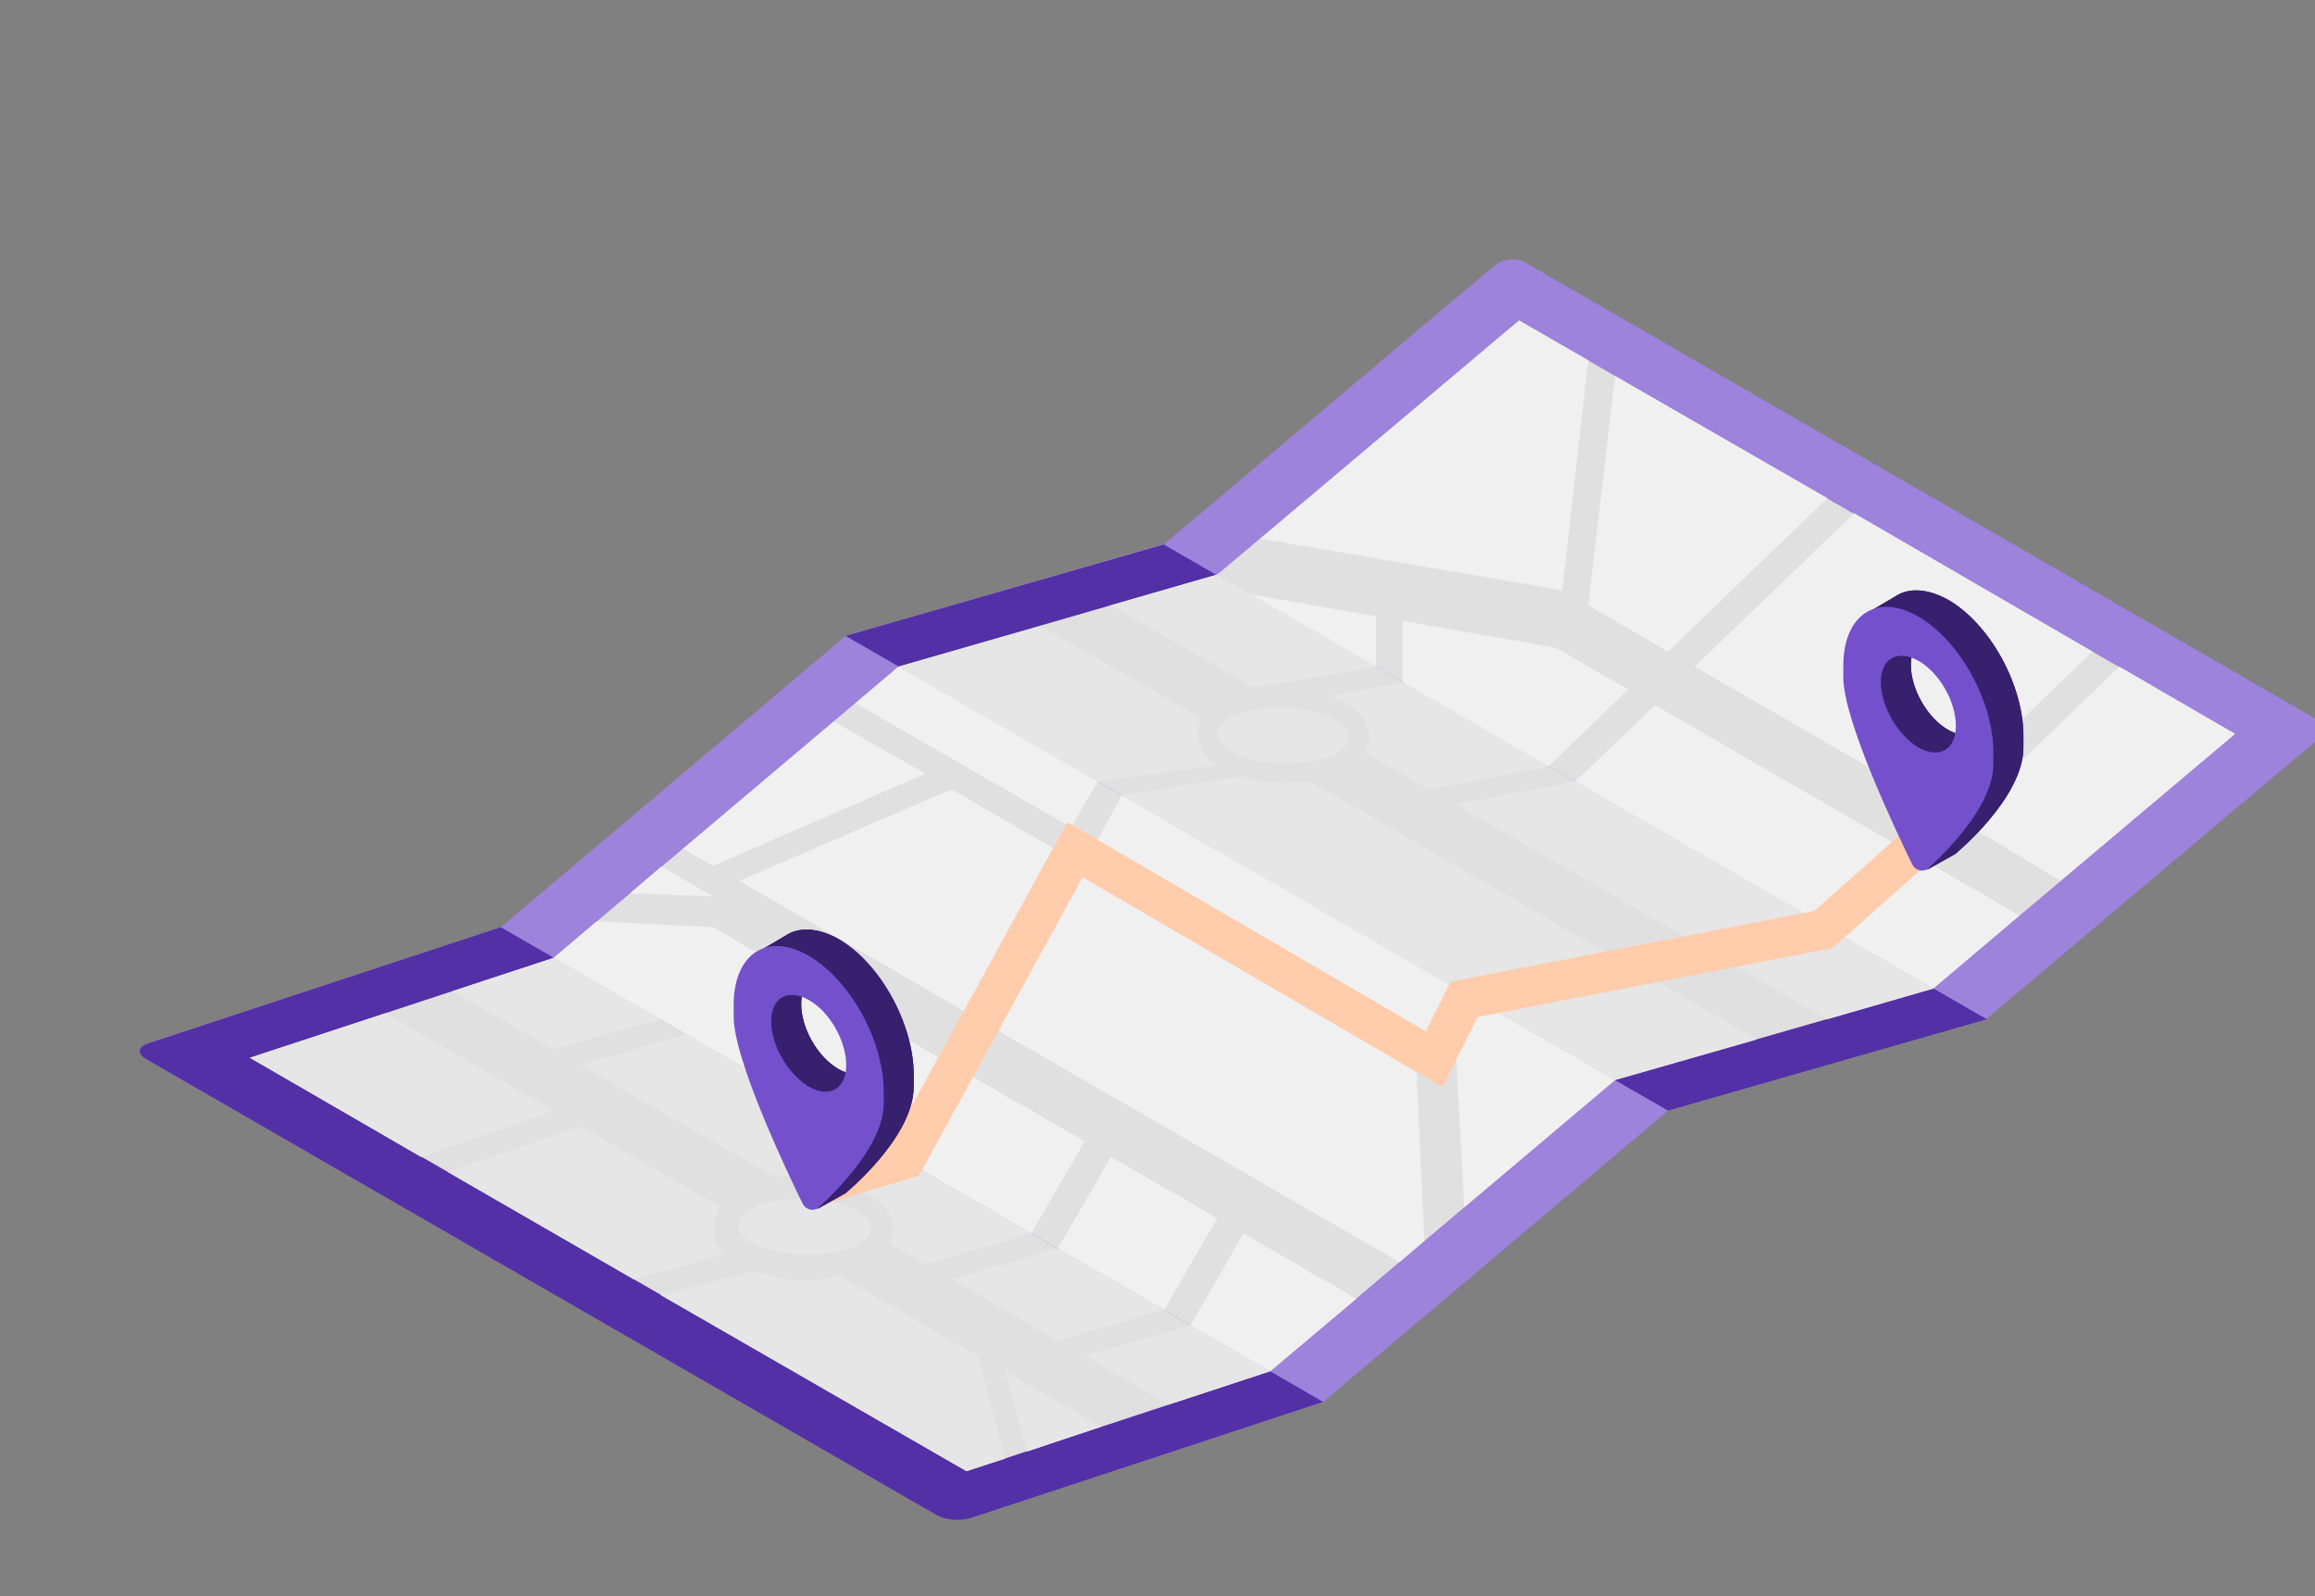 <svg width="116" height="80" viewBox="0 0 116 80" fill="none" xmlns="http://www.w3.org/2000/svg">
<rect x="0" y="0" width="116" height="80" fill="#808080" stroke="none"/>
<g clip-path="url(#clip0_4171_3692)">
<path d="M42.374 31.874L58.346 27.259L74.874 13.316C75.299 12.956 76.019 12.891 76.478 13.185L115.982 35.998C116.44 36.26 116.506 36.783 116.08 37.111L99.552 51.053L83.58 55.668L66.299 70.265L48.625 76.091C48.101 76.255 47.316 76.189 46.858 75.895L45.058 74.847L7.321 53.083C6.863 52.821 6.895 52.461 7.419 52.297L25.093 46.471L42.374 31.874Z" fill="#9D83DB"/>
<path d="M58.313 27.292L99.552 51.086L83.58 55.668L42.374 31.874L58.313 27.292Z" fill="#5330A5"/>
<path d="M66.299 70.265L48.625 76.091C48.101 76.255 47.316 76.189 46.858 75.895L7.321 53.083C6.863 52.821 6.895 52.461 7.419 52.297L25.093 46.471L66.299 70.265Z" fill="#5330A5"/>
<path d="M60.996 28.797L76.117 16.065L111.988 36.783L96.867 49.547L60.996 28.797Z" fill="#E0E0E0"/>
<path d="M45.025 33.412L80.928 54.129L96.868 49.547L60.996 28.797L45.025 33.412Z" fill="#E0E0E0"/>
<g opacity="0.5">
<path opacity="0.5" d="M45.025 33.412L80.928 54.129L96.868 49.547L60.996 28.797L45.025 33.412Z" fill="#E0E0E0"/>
</g>
<path d="M27.743 48.009L63.647 68.727L80.928 54.129L45.024 33.412L27.743 48.009Z" fill="#E0E0E0"/>
<path d="M12.524 53.017L48.428 73.734L63.647 68.727L27.743 48.009L12.524 53.017Z" fill="#E0E0E0"/>
<g opacity="0.5">
<path opacity="0.5" d="M12.524 53.017L48.428 73.734L63.647 68.727L27.743 48.009L12.524 53.017Z" fill="#E0E0E0"/>
</g>
<path d="M103.25 44.147L98.21 41.103L106.196 33.412L111.989 36.783L103.25 44.147Z" fill="#F0F0F0"/>
<path d="M96.868 40.318L104.854 32.659L92.908 25.721L84.922 33.412L96.868 40.318Z" fill="#F0F0F0"/>
<path d="M91.566 24.968L83.58 32.659L79.587 30.335L80.929 18.847L91.566 24.968Z" fill="#F0F0F0"/>
<path d="M78.278 29.583L79.587 18.062L76.118 16.065L63.157 26.997L78.278 29.583Z" fill="#F0F0F0"/>
<path d="M92.221 46.863L96.213 43.001L101.188 45.882L96.868 49.547L92.221 46.863Z" fill="#F0F0F0"/>
<path d="M94.872 42.249L90.912 46.078L78.933 39.172L82.926 35.343L94.872 42.249Z" fill="#F0F0F0"/>
<path d="M77.591 38.419L81.584 34.557L77.951 32.463L70.292 31.121V34.197L77.591 38.419Z" fill="#F0F0F0"/>
<path d="M68.95 33.412V30.892L62.633 29.779L68.95 33.412Z" fill="#F0F0F0"/>
<path d="M62.306 35.703C63.778 35.278 65.873 35.441 66.953 36.096C68.033 36.751 67.771 37.602 66.299 38.027C64.826 38.452 62.731 38.289 61.651 37.634C60.538 37.012 60.833 36.129 62.306 35.703Z" fill="#E6E6E6"/>
<path d="M66.627 34.885C66.921 34.983 67.216 35.114 67.445 35.245C68.59 35.9 68.623 36.783 68.59 37.143C68.558 37.307 68.525 37.503 68.394 37.733L71.602 39.565L77.591 38.42L70.292 34.198L66.627 34.885Z" fill="#E6E6E6"/>
<path d="M68.95 33.412L64.859 34.133L62.764 34.427L55.662 30.336L60.997 28.798L68.95 33.412Z" fill="#E6E6E6"/>
<path d="M45.025 33.412L55.007 39.172L60.964 38.354C60.015 37.7 59.982 36.914 60.015 36.587C60.048 36.423 60.081 36.227 60.211 35.998L52.127 31.383L45.025 33.412Z" fill="#E6E6E6"/>
<path d="M56.218 39.86L60.997 42.609L68.983 41.071L65.644 39.173H65.612C65.252 39.206 64.859 39.238 64.499 39.238C63.681 39.238 62.895 39.14 62.208 38.911L56.218 39.86Z" fill="#E6E6E6"/>
<path d="M78.932 39.172L90.911 46.078L84.922 47.224L72.943 40.318L78.932 39.172Z" fill="#E6E6E6"/>
<path d="M60.997 42.641L68.983 41.103L80.929 48.009L72.943 49.547L60.997 42.641Z" fill="#E6E6E6"/>
<path d="M92.222 46.864L96.869 49.548L91.567 51.086L86.232 48.009L92.222 46.864Z" fill="#E6E6E6"/>
<path d="M74.286 50.301L82.272 48.763L88.032 52.101L80.93 54.13L74.286 50.301Z" fill="#E6E6E6"/>
<path d="M53.01 42.642L48.559 50.824L37.038 44.147L47.675 39.565L53.01 42.642Z" fill="#F0F0F0"/>
<path d="M74.285 50.3L72.943 52.592L73.368 60.512L80.929 54.13L74.285 50.3Z" fill="#F0F0F0"/>
<path d="M72.942 49.548L71.633 51.839L54.941 42.216L56.218 39.86L72.942 49.548Z" fill="#F0F0F0"/>
<path d="M55.007 39.172L53.665 41.464L42.865 35.245L45.025 33.412L55.007 39.172Z" fill="#F0F0F0"/>
<path d="M54.352 43.394L70.946 52.984L71.371 62.181L70.128 63.261L49.868 51.577L54.352 43.394Z" fill="#F0F0F0"/>
<path d="M46.366 38.78L41.784 36.161L34.224 42.544L35.729 43.395L46.366 38.78Z" fill="#F0F0F0"/>
<path d="M67.967 65.094L62.305 61.821L59.654 66.436L63.647 68.727L67.967 65.094Z" fill="#F0F0F0"/>
<path d="M55.663 57.98L53.012 62.572L58.34 65.648L60.991 61.056L55.663 57.98Z" fill="#F0F0F0"/>
<path d="M54.352 57.206L48.624 53.901L46.072 58.581L51.668 61.821L54.352 57.206Z" fill="#F0F0F0"/>
<path d="M44.763 57.828L47.283 53.148L35.729 46.471L29.904 46.177L27.743 48.01L44.763 57.828Z" fill="#F0F0F0"/>
<path d="M33.144 43.427L35.729 44.933L31.573 44.769L33.144 43.427Z" fill="#F0F0F0"/>
<path d="M38.315 60.316C39.788 59.89 41.882 60.054 42.962 60.708C44.075 61.33 43.781 62.214 42.308 62.639C40.835 63.065 38.74 62.901 37.66 62.247C36.547 61.625 36.842 60.741 38.315 60.316Z" fill="#E6E6E6"/>
<path d="M59.655 66.436L54.352 67.942L58.575 70.397L63.648 68.727L59.655 66.436Z" fill="#E6E6E6"/>
<path d="M58.312 65.65L53.01 67.189L47.675 64.112L53.01 62.574L58.312 65.65Z" fill="#E6E6E6"/>
<path d="M51.668 61.821L46.366 63.359L44.599 62.345C44.599 62.345 45.45 60.479 42.962 59.694L46.072 58.614L51.668 61.821Z" fill="#E6E6E6"/>
<path d="M44.762 57.828L41.489 59.006C41.489 59.006 40.442 58.843 38.838 59.006L29.085 53.377L34.387 51.839L44.762 57.828Z" fill="#E6E6E6"/>
<path d="M33.078 51.086L27.744 52.592L22.671 49.679L27.744 48.01L33.078 51.086Z" fill="#E6E6E6"/>
<path d="M19.299 50.791L27.743 55.668L21.099 57.992L12.524 53.017L19.299 50.791Z" fill="#E6E6E6"/>
<path d="M29.085 56.454L36.089 60.479C36.089 60.479 35.238 61.821 36.318 62.868L31.736 64.112L22.441 58.745L28.921 56.519" fill="#E6E6E6"/>
<path d="M33.078 64.898L37.791 63.72C37.791 63.72 40.082 64.603 41.98 63.916L49.017 67.975L50.359 73.113L48.428 73.735L33.078 64.898Z" fill="#E6E6E6"/>
<path d="M50.359 68.728L51.472 72.753L55.17 71.51L50.359 68.728Z" fill="#E6E6E6"/>
<path fill-rule="evenodd" clip-rule="evenodd" d="M53.482 41.208L71.448 51.688L72.691 49.202L90.906 45.66L95.201 41.842L96.53 43.337L91.825 47.519L74.04 50.977L72.283 54.491L54.249 43.971L46.045 58.929L40.653 60.547L40.078 58.632L44.686 57.249L53.482 41.208Z" fill="#FFCCAC"/>
<path d="M38.266 48.364L38.433 48.28C38.35 48.656 38.266 49.074 38.266 49.533V50.118C38.266 52.207 40.773 57.554 41.692 59.434C41.775 59.643 40.94 60.604 40.94 60.604L42.36 59.81C42.36 59.81 45.786 57.011 45.786 54.463V53.878C45.786 51.33 44.115 48.28 42.026 47.069C40.982 46.484 40.021 46.442 39.352 46.901L37.932 47.737L38.266 48.364ZM40.146 50.327C40.146 49.115 40.982 48.656 42.026 49.241C41.943 49.993 43.363 52.416 43.906 52.499C43.906 53.711 43.071 54.17 42.026 53.586C40.982 53.001 40.146 51.538 40.146 50.327Z" fill="#37206D"/>
<path d="M38.266 48.364L38.433 48.28C38.35 48.656 38.266 49.074 38.266 49.533V50.118C38.266 52.207 40.773 57.554 41.692 59.434C41.775 59.643 40.94 60.604 40.94 60.604L42.36 59.81C42.36 59.81 45.786 57.011 45.786 54.463V53.878C45.786 51.33 44.115 48.28 42.026 47.069C40.982 46.484 40.021 46.442 39.352 46.901L37.932 47.737L38.266 48.364ZM40.146 50.327C40.146 49.115 40.982 48.656 42.026 49.241C41.943 49.993 43.363 52.416 43.906 52.499C43.906 53.711 43.071 54.17 42.026 53.586C40.982 53.001 40.146 51.538 40.146 50.327Z" fill="#37206D"/>
<g opacity="0.2">
<path opacity="0.2" d="M38.266 48.364L38.433 48.28C38.35 48.656 38.266 49.074 38.266 49.533V50.118C38.266 52.207 40.773 57.554 41.692 59.434C41.775 59.643 40.94 60.604 40.94 60.604L42.36 59.81C42.36 59.81 45.786 57.011 45.786 54.463V53.878C45.786 51.33 44.115 48.28 42.026 47.069C40.982 46.484 40.021 46.442 39.352 46.901L37.932 47.737L38.266 48.364ZM40.146 50.327C40.146 49.115 40.982 48.656 42.026 49.241C41.943 49.993 43.363 52.416 43.906 52.499C43.906 53.711 43.071 54.17 42.026 53.586C40.982 53.001 40.146 51.538 40.146 50.327Z" fill="#37206D"/>
</g>
<path d="M36.762 50.954C36.762 53.084 39.352 58.557 40.23 60.353C40.397 60.646 40.773 60.73 41.023 60.521C42.068 59.56 44.282 57.304 44.282 55.299V54.714C44.282 52.165 42.611 49.116 40.522 47.904C38.433 46.693 36.762 47.821 36.762 50.369V50.954ZM38.642 51.205C38.642 49.993 39.478 49.533 40.522 50.118C41.566 50.703 42.402 52.165 42.402 53.377C42.402 54.588 41.566 55.048 40.522 54.463C39.478 53.837 38.642 52.374 38.642 51.205Z" fill="#7550CC"/>
<path d="M93.869 31.363L94.036 31.28C93.953 31.656 93.869 32.074 93.869 32.533V33.118C93.869 35.207 96.376 40.554 97.295 42.434C97.379 42.643 96.543 43.604 96.543 43.604L97.963 42.81C97.963 42.81 101.389 40.011 101.389 37.463V36.878C101.389 34.33 99.718 31.28 97.629 30.069C96.585 29.484 95.624 29.442 94.956 29.901L93.535 30.737L93.869 31.363ZM95.749 33.327C95.749 32.115 96.585 31.656 97.629 32.241C97.546 32.993 98.966 35.416 99.509 35.499C99.509 36.711 98.674 37.17 97.629 36.586C96.585 36.001 95.749 34.538 95.749 33.327Z" fill="#37206D"/>
<path d="M93.869 31.363L94.036 31.28C93.953 31.656 93.869 32.074 93.869 32.533V33.118C93.869 35.207 96.376 40.554 97.295 42.434C97.379 42.643 96.543 43.604 96.543 43.604L97.963 42.81C97.963 42.81 101.389 40.011 101.389 37.463V36.878C101.389 34.33 99.718 31.28 97.629 30.069C96.585 29.484 95.624 29.442 94.956 29.901L93.535 30.737L93.869 31.363ZM95.749 33.327C95.749 32.115 96.585 31.656 97.629 32.241C97.546 32.993 98.966 35.416 99.509 35.499C99.509 36.711 98.674 37.17 97.629 36.586C96.585 36.001 95.749 34.538 95.749 33.327Z" fill="#37206D"/>
<g opacity="0.2">
<path opacity="0.2" d="M93.869 31.363L94.036 31.28C93.953 31.656 93.869 32.074 93.869 32.533V33.118C93.869 35.207 96.376 40.554 97.295 42.434C97.379 42.643 96.543 43.604 96.543 43.604L97.963 42.81C97.963 42.81 101.389 40.011 101.389 37.463V36.878C101.389 34.33 99.718 31.28 97.629 30.069C96.585 29.484 95.624 29.442 94.956 29.901L93.535 30.737L93.869 31.363ZM95.749 33.327C95.749 32.115 96.585 31.656 97.629 32.241C97.546 32.993 98.966 35.416 99.509 35.499C99.509 36.711 98.674 37.17 97.629 36.586C96.585 36.001 95.749 34.538 95.749 33.327Z" fill="#37206D"/>
</g>
<path d="M92.365 33.954C92.365 36.084 94.955 41.557 95.833 43.353C96 43.646 96.376 43.73 96.626 43.521C97.671 42.56 99.885 40.304 99.885 38.299V37.714C99.885 35.165 98.214 32.116 96.125 30.904C94.036 29.693 92.365 30.821 92.365 33.369V33.954ZM94.245 34.205C94.245 32.993 95.081 32.533 96.125 33.118C97.169 33.703 98.005 35.165 98.005 36.377C98.005 37.588 97.169 38.048 96.125 37.463C95.081 36.837 94.245 35.374 94.245 34.205Z" fill="#7550CC"/>
</g>
<defs>
<clipPath id="clip0_4171_3692">
<rect width="116" height="80" fill="white"/>
</clipPath>
</defs>
</svg>

